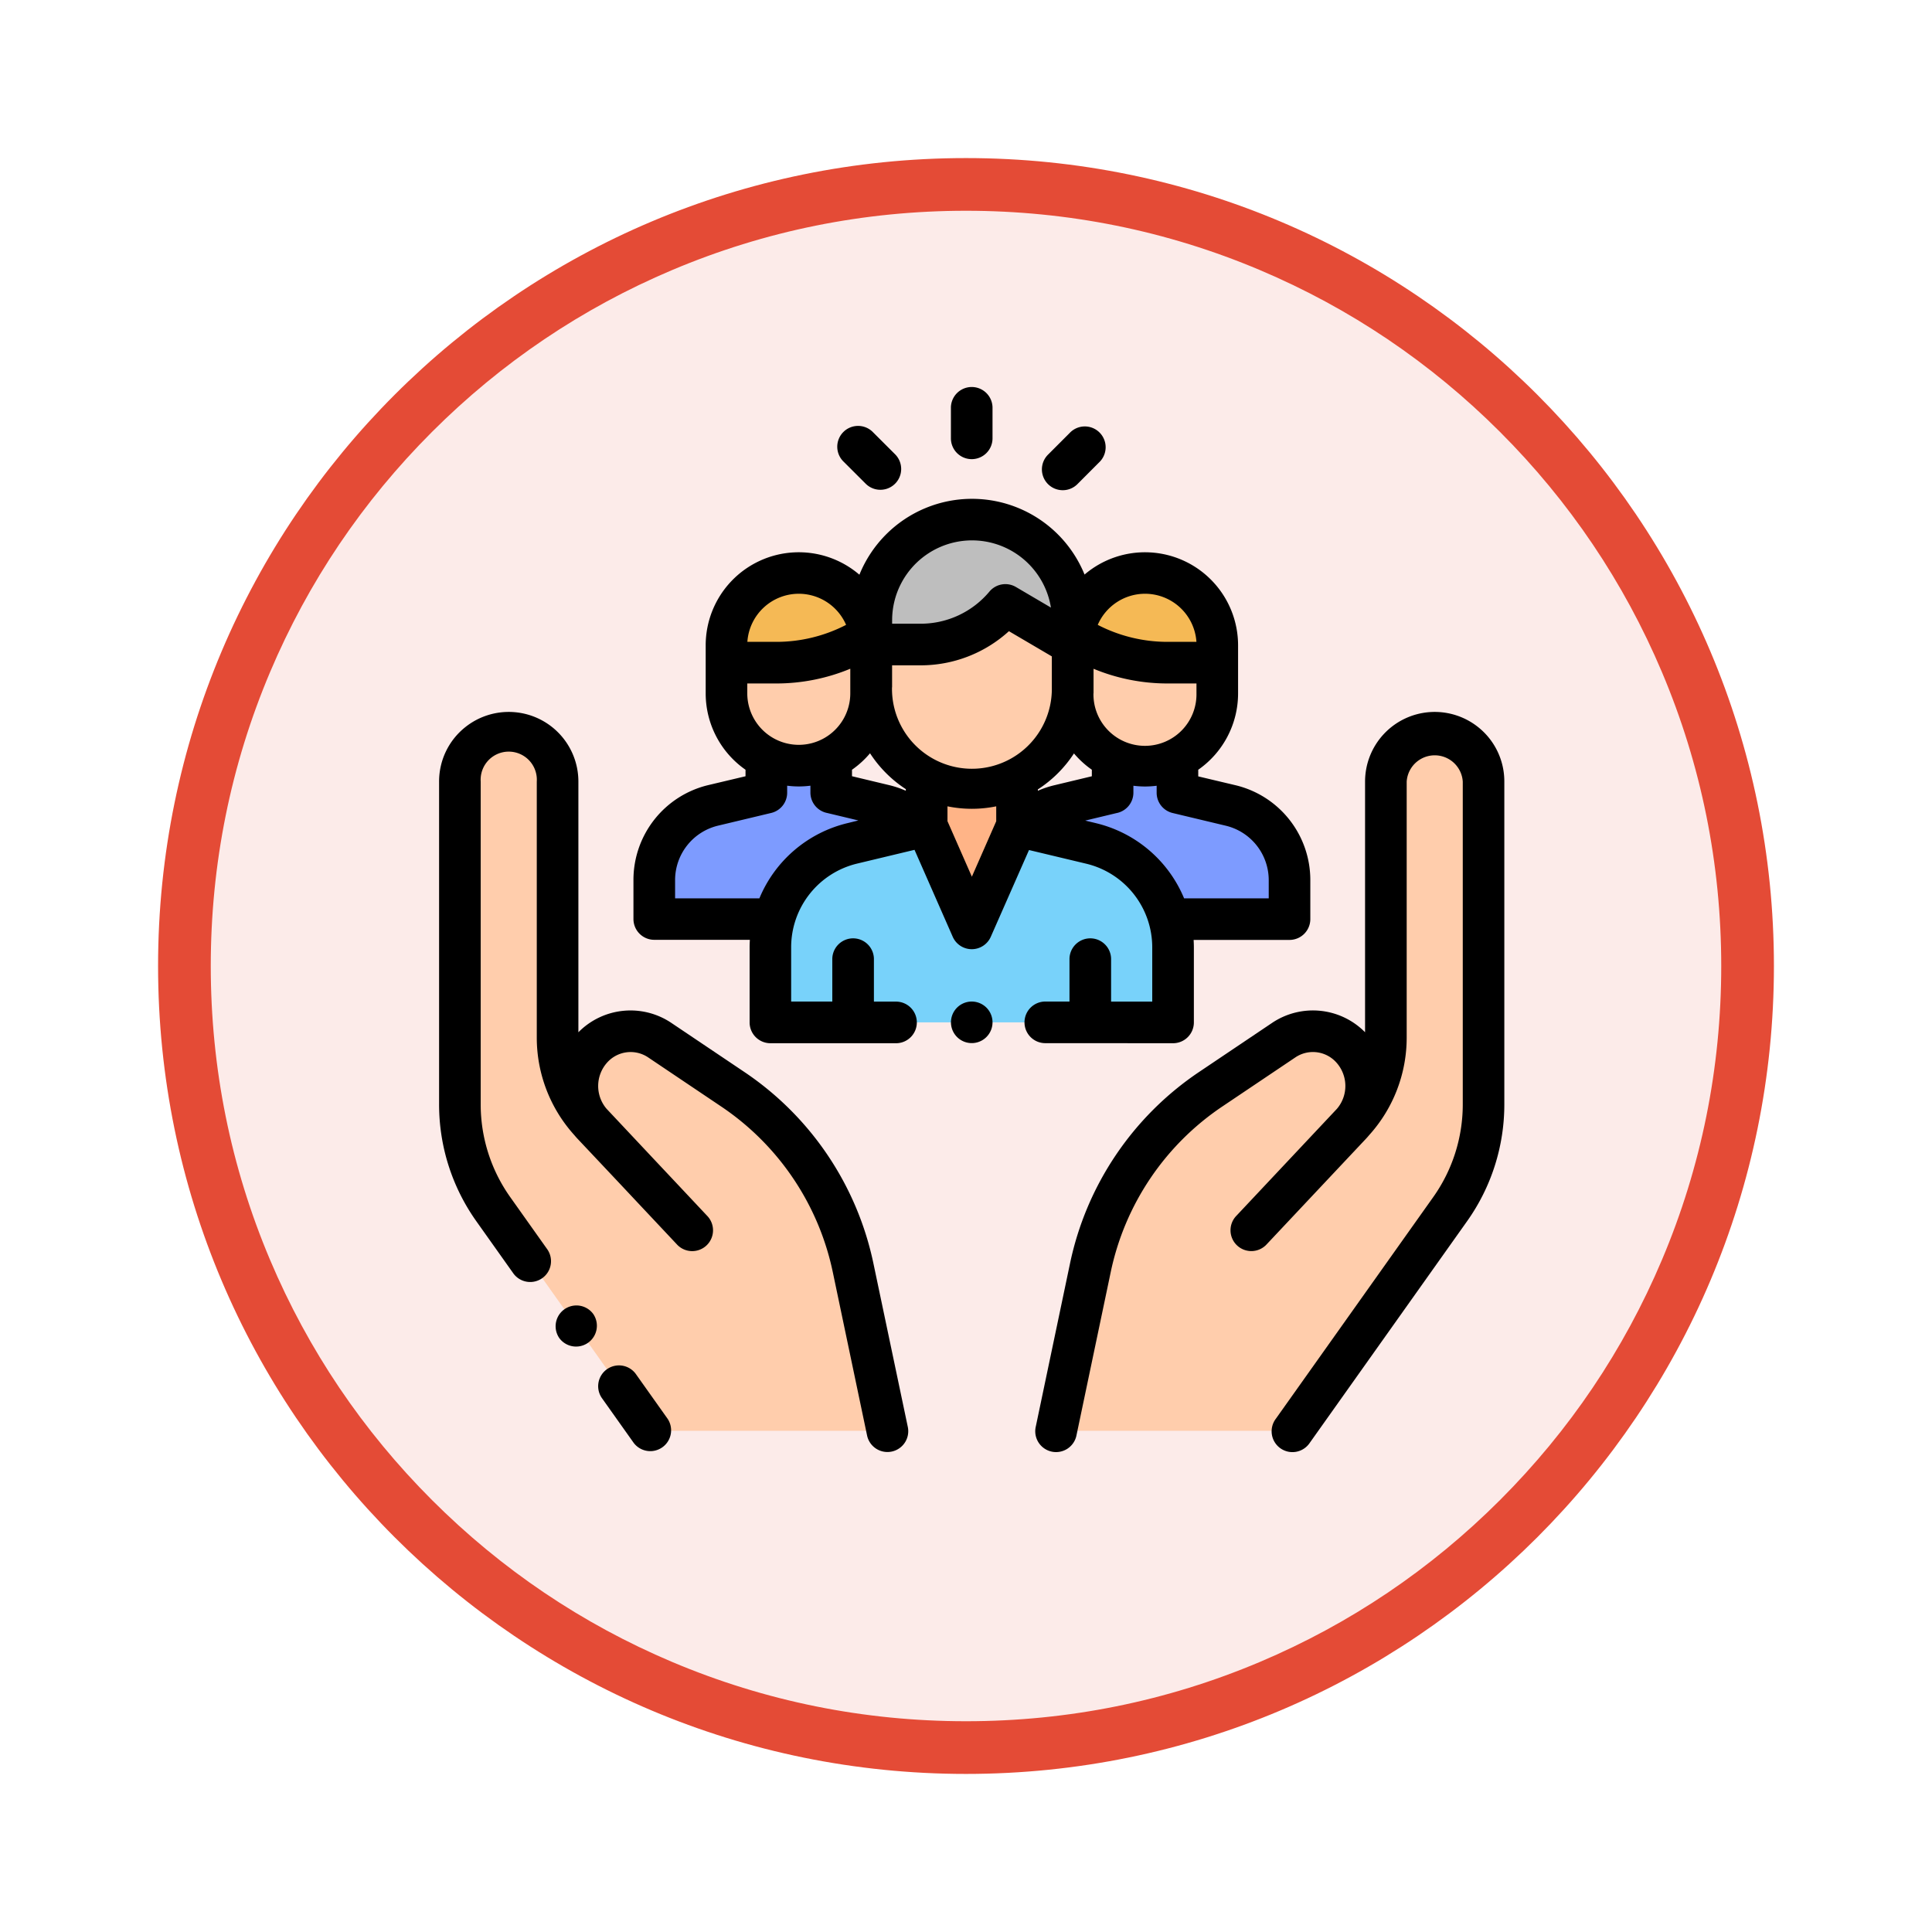 <svg xmlns="http://www.w3.org/2000/svg" xmlns:xlink="http://www.w3.org/1999/xlink" width="110" height="110" viewBox="0 0 110 110">
  <defs>
    <filter id="Trazado_982547" x="0" y="0" width="110" height="110" filterUnits="userSpaceOnUse">
      <feOffset dy="3" input="SourceAlpha"/>
      <feGaussianBlur stdDeviation="3" result="blur"/>
      <feFlood flood-opacity="0.161"/>
      <feComposite operator="in" in2="blur"/>
      <feComposite in="SourceGraphic"/>
    </filter>
  </defs>
  <g id="Grupo_1161624" data-name="Grupo 1161624" transform="translate(-378 -1966)">
    <g id="Grupo_1160920" data-name="Grupo 1160920" transform="translate(0 -678)">
      <g id="Grupo_1160748" data-name="Grupo 1160748" transform="translate(0 315)">
        <g id="Grupo_1158890" data-name="Grupo 1158890" transform="translate(-423 -1476)">
          <g id="Grupo_1157405" data-name="Grupo 1157405" transform="translate(1 3016)">
            <g id="Grupo_1155792" data-name="Grupo 1155792" transform="translate(-1 -3894.666)">
              <g id="Grupo_1154703" data-name="Grupo 1154703" transform="translate(0 1465.666)">
                <g id="Grupo_1150789" data-name="Grupo 1150789" transform="translate(3 2320)">
                  <g id="Grupo_1154212" data-name="Grupo 1154212" transform="translate(-236 -5809)">
                    <g id="Grupo_1152583" data-name="Grupo 1152583" transform="translate(1043 6713)">
                      <g id="Grupo_1146973" data-name="Grupo 1146973" transform="translate(0 0)">
                        <g id="Grupo_1146954" data-name="Grupo 1146954">
                          <g transform="matrix(1, 0, 0, 1, -9, -6)" filter="url(#Trazado_982547)">
                            <g id="Trazado_982547-2" data-name="Trazado 982547" transform="translate(9 6)" fill="#fcebe9">
                              <path d="M 46 90.5 C 39.992 90.5 34.164 89.324 28.679 87.003 C 23.38 84.762 18.621 81.553 14.534 77.466 C 10.446 73.379 7.238 68.62 4.996 63.321 C 2.676 57.836 1.5 52.008 1.5 46 C 1.5 39.992 2.676 34.164 4.996 28.679 C 7.238 23.38 10.446 18.621 14.534 14.534 C 18.621 10.446 23.38 7.238 28.679 4.996 C 34.164 2.676 39.992 1.5 46 1.5 C 52.008 1.5 57.836 2.676 63.321 4.996 C 68.62 7.238 73.379 10.446 77.466 14.534 C 81.554 18.621 84.762 23.38 87.004 28.679 C 89.324 34.164 90.5 39.992 90.5 46 C 90.5 52.008 89.324 57.836 87.004 63.321 C 84.762 68.62 81.554 73.379 77.466 77.466 C 73.379 81.553 68.62 84.762 63.321 87.003 C 57.836 89.324 52.008 90.5 46 90.5 Z" stroke="none"/>
                              <path d="M 46 3 C 40.194 3 34.563 4.136 29.263 6.378 C 24.143 8.544 19.544 11.644 15.594 15.594 C 11.644 19.544 8.544 24.143 6.378 29.263 C 4.136 34.563 3 40.194 3 46 C 3 51.806 4.136 57.437 6.378 62.737 C 8.544 67.857 11.644 72.455 15.594 76.405 C 19.544 80.355 24.143 83.456 29.263 85.622 C 34.563 87.863 40.194 89 46 89 C 51.806 89 57.437 87.863 62.737 85.622 C 67.857 83.456 72.456 80.355 76.406 76.405 C 80.356 72.455 83.456 67.857 85.622 62.737 C 87.864 57.437 89 51.806 89 46 C 89 40.194 87.864 34.563 85.622 29.263 C 83.456 24.143 80.356 19.544 76.406 15.594 C 72.456 11.644 67.857 8.544 62.737 6.378 C 57.437 4.136 51.806 3 46 3 M 46 -7.62939453125e-06 C 71.405 -7.62939453125e-06 92 20.595 92 46 C 92 71.405 71.405 92 46 92 C 20.595 92 0 71.405 0 46 C 0 20.595 20.595 -7.62939453125e-06 46 -7.62939453125e-06 Z" stroke="none" fill="#e44b36"/>
                            </g>
                          </g>
                        </g>
                      </g>
                    </g>
                  </g>
                </g>
              </g>
            </g>
          </g>
        </g>
      </g>
    </g>
    <g id="asistencia-social_1_" data-name="asistencia-social (1)" transform="translate(403 1988)">
      <g id="Grupo_1161622" data-name="Grupo 1161622" transform="translate(1.185 19.717)">
        <path id="Trazado_1014670" data-name="Trazado 1014670" d="M21.361,192.8l-3.867-4.115a7.125,7.125,0,0,1-1.932-4.879V169.235a2.781,2.781,0,0,0-2.178-2.715h0A2.781,2.781,0,0,0,10,169.235V187.6a10.35,10.35,0,0,0,1.911,5.992l2.112,2.976,5.054,7.119L20.86,206.2H34.333l-1.941-9.25a16.352,16.352,0,0,0-6.879-10.212l-4.144-2.786a2.969,2.969,0,0,0-3.88.5h0a3.2,3.2,0,0,0,.067,4.312c2.269,2.4,5.645,6,5.645,6" transform="translate(-10 -166.453)" fill="#ffcdac"/>
        <path id="Trazado_1014671" data-name="Trazado 1014671" d="M309.553,192.8l3.867-4.115a7.125,7.125,0,0,0,1.933-4.879V169.235a2.781,2.781,0,0,1,2.178-2.715h0a2.781,2.781,0,0,1,3.383,2.715V187.6A10.35,10.35,0,0,1,319,193.594l-2.112,2.976-5.054,7.119-1.783,2.512H296.581l1.941-9.25a16.352,16.352,0,0,1,6.879-10.212l4.144-2.786a2.969,2.969,0,0,1,3.88.5h0a3.2,3.2,0,0,1-.067,4.312c-2.269,2.4-5.645,6-5.645,6" transform="translate(-262.634 -166.453)" fill="#ffcdac"/>
      </g>
      <g id="Grupo_1161623" data-name="Grupo 1161623" transform="translate(12.248 21.276)">
        <path id="Trazado_1014672" data-name="Trazado 1014672" d="M280.137,183.455a4.372,4.372,0,0,1,2.134-1.221l3.025-.725v-1.847h3.694v1.853h0l3.017.721a4.383,4.383,0,0,1,3.364,4.263v2.212h-6.687Z" transform="translate(-259.2 -179.656)" fill="#7d9bff"/>
        <path id="Trazado_1014673" data-name="Trazado 1014673" d="M118.623,183.4a4.371,4.371,0,0,0-2.134-1.221l-3.025-.725v-1.847h-3.694v1.853h0l-3.017.721a4.383,4.383,0,0,0-3.364,4.263v2.212h6.687Z" transform="translate(-103.39 -179.611)" fill="#7d9bff"/>
      </g>
      <path id="Trazado_1014674" data-name="Trazado 1014674" d="M168.118,211.07l-4.213,1.01a6.1,6.1,0,0,0-4.682,5.936v4.26h22.928V218.02a6.1,6.1,0,0,0-4.686-5.937l-4.2-1" transform="translate(-140.361 -186.067)" fill="#78d2fa"/>
      <path id="Trazado_1014675" data-name="Trazado 1014675" d="M239.458,189.357v2.58l-2.571,5.847-2.574-5.855v-2.572" transform="translate(-206.556 -166.926)" fill="#ffb487"/>
      <path id="Trazado_1014676" data-name="Trazado 1014676" d="M219.185,114.551v3.563a5.734,5.734,0,0,1-5.734,5.734h0a5.734,5.734,0,0,1-5.734-5.734v-3.563" transform="translate(-183.11 -100.982)" fill="#ffcdac"/>
      <path id="Trazado_1014677" data-name="Trazado 1014677" d="M213.45,64h0a5.734,5.734,0,0,0-5.734,5.734v1.38h2.8a6.3,6.3,0,0,0,4.829-2.254h0l3.836,2.254v-1.38A5.734,5.734,0,0,0,213.45,64Z" transform="translate(-183.11 -56.419)" fill="#bebebe"/>
      <path id="Trazado_1014678" data-name="Trazado 1014678" d="M146.349,94.719v-.991a4.117,4.117,0,0,0-4.117-4.117h0a4.117,4.117,0,0,0-4.117,4.117v.991h2.838a9.815,9.815,0,0,0,5.046-1.4h0" transform="translate(-121.754 -78.996)" fill="#f5b955"/>
      <path id="Trazado_1014679" data-name="Trazado 1014679" d="M146.349,125.9v2.558a4.117,4.117,0,0,1-4.117,4.117h0a4.117,4.117,0,0,1-4.117-4.117V125.9" transform="translate(-121.754 -110.99)" fill="#ffcdac"/>
      <path id="Trazado_1014680" data-name="Trazado 1014680" d="M304.5,94.77v-.991a4.117,4.117,0,0,1,4.117-4.117h0a4.117,4.117,0,0,1,4.117,4.117v.991H309.9a9.816,9.816,0,0,1-5.046-1.4h0" transform="translate(-268.429 -79.041)" fill="#f5b955"/>
      <path id="Trazado_1014681" data-name="Trazado 1014681" d="M304.5,125.955v2.558a4.117,4.117,0,0,0,4.117,4.117h0a4.117,4.117,0,0,0,4.117-4.117v-2.558" transform="translate(-268.429 -111.035)" fill="#ffcdac"/>
      <path id="Trazado_1014682" data-name="Trazado 1014682" d="M78.774,471.29a1.185,1.185,0,1,0-1.932,1.371l1.783,2.512a1.185,1.185,0,0,0,1.932-1.371Z" transform="translate(-67.546 -415.023)"/>
      <path id="Trazado_1014683" data-name="Trazado 1014683" d="M24.737,187.89a17.445,17.445,0,0,0-7.378-10.952l-4.144-2.786a4.168,4.168,0,0,0-5.284.539V160.418a3.965,3.965,0,0,0-6.447-3.093A3.947,3.947,0,0,0,0,160.418v18.367a11.474,11.474,0,0,0,2.129,6.677l2.112,2.976a1.185,1.185,0,0,0,1.932-1.371l-2.112-2.976a9.118,9.118,0,0,1-1.692-5.306V160.418a1.6,1.6,0,1,1,3.193,0V174.99A8.277,8.277,0,0,0,7.7,180.547c.059.071.12.141.184.209.787.834,1.712,1.816,2.583,2.742l1.22,1.3.012.012,1.829,1.946a1.185,1.185,0,1,0,1.727-1.622c-.022-.023-1.408-1.5-2.992-3.183l-2.716-2.891-.02-.022a2,2,0,0,1,.039-2.62,1.791,1.791,0,0,1,2.332-.3l4.143,2.786a15.088,15.088,0,0,1,6.381,9.472l1.941,9.25a1.185,1.185,0,1,0,2.319-.487Z" transform="translate(0 -137.918)"/>
      <path id="Trazado_1014684" data-name="Trazado 1014684" d="M58.033,442.072a1.185,1.185,0,0,0-1.929,1.376l.008.011a1.185,1.185,0,0,0,1.929-1.376Z" transform="translate(-49.263 -389.268)"/>
      <path id="Trazado_1014685" data-name="Trazado 1014685" d="M311.8,157.327a3.966,3.966,0,0,0-6.447,3.093v14.273a4.168,4.168,0,0,0-5.284-.539l-4.144,2.786a17.444,17.444,0,0,0-7.378,10.952l-1.941,9.25a1.185,1.185,0,1,0,2.319.486l1.941-9.25a15.088,15.088,0,0,1,6.381-9.472l4.144-2.786a1.791,1.791,0,0,1,2.332.3,2,2,0,0,1,.041,2.617l-.022.025-5.708,6.073a1.185,1.185,0,1,0,1.727,1.622c.016-.017,4.856-5.164,5.643-6,.064-.068.125-.138.184-.209a8.277,8.277,0,0,0,2.135-5.557V160.42a1.6,1.6,0,0,1,3.193,0v18.367a9.118,9.118,0,0,1-1.692,5.306L300.272,196.7a1.185,1.185,0,1,0,1.932,1.371l8.949-12.607a11.474,11.474,0,0,0,2.129-6.677V160.42A3.948,3.948,0,0,0,311.8,157.327Z" transform="translate(-252.632 -137.921)"/>
      <path id="Trazado_1014686" data-name="Trazado 1014686" d="M124.116,85a1.185,1.185,0,0,0,1.185-1.185V79.555c0-.147-.006-.292-.014-.437h5.459a1.185,1.185,0,0,0,1.185-1.185V75.722a5.549,5.549,0,0,0-4.274-5.415l-2.107-.5v-.378a5.3,5.3,0,0,0,2.268-4.344v-2.74a5.3,5.3,0,0,0-8.741-4.029,6.917,6.917,0,0,0-12.819.009,5.3,5.3,0,0,0-8.752,4.02v2.74a5.3,5.3,0,0,0,2.268,4.344V69.8l-2.107.5a5.549,5.549,0,0,0-4.274,5.415v2.212a1.185,1.185,0,0,0,1.185,1.185h5.443c-.008.144-.014.288-.014.434v4.259A1.185,1.185,0,0,0,101.188,85h7.12a1.185,1.185,0,1,0,0-2.369h-1.224V80.179a1.185,1.185,0,0,0-2.369,0v2.448h-2.343V79.552a4.9,4.9,0,0,1,3.773-4.784l3.251-.779,2.175,4.949a1.185,1.185,0,0,0,1.084.708h0a1.184,1.184,0,0,0,1.084-.708L115.914,74l3.24.774a4.9,4.9,0,0,1,3.777,4.785v3.071h-2.343V80.179a1.185,1.185,0,0,0-2.369,0v2.448h-1.342a1.185,1.185,0,1,0,0,2.369ZM108.9,70.625a5.557,5.557,0,0,0-.948-.32l-2.116-.507v-.369a5.345,5.345,0,0,0,1.027-.938,6.974,6.974,0,0,0,2.038,2.043Zm-9.026-5.544v-.564h1.653a11,11,0,0,0,4.212-.839v1.4a2.932,2.932,0,0,1-5.865,0Zm8.245-.346V63.484h1.619a7.464,7.464,0,0,0,5.033-1.944l2.443,1.435v1.934a4.549,4.549,0,0,1-9.1-.173Zm8.3,5.893v-.08a6.971,6.971,0,0,0,2.055-2.048,5.344,5.344,0,0,0,1.018.928V69.8l-2.116.507A5.574,5.574,0,0,0,116.412,70.629Zm3.17-5.547v-.173c0-.058,0-.115,0-.173V63.68a11,11,0,0,0,4.207.837h1.653v.564a2.933,2.933,0,1,1-5.865,0Zm2.932-5.672a2.936,2.936,0,0,1,2.926,2.739h-1.647a8.634,8.634,0,0,1-3.972-.968A2.937,2.937,0,0,1,122.514,59.409Zm-14.4,1.51a4.55,4.55,0,0,1,9.042-.723l-1.994-1.172a1.184,1.184,0,0,0-1.508.261,5.1,5.1,0,0,1-3.921,1.83h-1.619v-.2Zm-5.312-1.51A2.937,2.937,0,0,1,105.5,61.18a8.635,8.635,0,0,1-3.972.968H99.879A2.936,2.936,0,0,1,102.805,59.409Zm2.789,13.055a7.265,7.265,0,0,0-5.034,4.286h-4.8V75.721a3.188,3.188,0,0,1,2.455-3.111l3.017-.721a1.185,1.185,0,0,0,.909-1.152v-.4a5.142,5.142,0,0,0,1.324,0v.338c0,.018,0,.035,0,.053a1.186,1.186,0,0,0,.963,1.165l1.767.423Zm7.063,3.054-1.389-3.161v-.845a6.942,6.942,0,0,0,2.776,0v.849Zm7.048-3.052-.595-.142,1.776-.426a1.186,1.186,0,0,0,.968-1.167c0-.009,0-.019,0-.028V70.34a5.142,5.142,0,0,0,1.324,0v.4a1.185,1.185,0,0,0,.909,1.152l3.017.721a3.188,3.188,0,0,1,2.455,3.111v1.028h-4.818A7.263,7.263,0,0,0,119.705,72.466Z" transform="translate(-82.327 -47.603)"/>
      <path id="Trazado_1014687" data-name="Trazado 1014687" d="M247.185,295.67a1.183,1.183,0,1,0,.837.346A1.19,1.19,0,0,0,247.185,295.67Z" transform="translate(-216.859 -260.646)"/>
      <path id="Trazado_1014688" data-name="Trazado 1014688" d="M247.179,4.142a1.185,1.185,0,0,0,1.185-1.185V1.185a1.185,1.185,0,0,0-2.369,0V2.957A1.185,1.185,0,0,0,247.179,4.142Z" transform="translate(-216.854)"/>
      <path id="Trazado_1014689" data-name="Trazado 1014689" d="M193.19,22.477a1.184,1.184,0,1,0,1.674-1.676l-1.243-1.241a1.185,1.185,0,1,0-1.674,1.676Z" transform="translate(-168.902 -16.937)"/>
      <path id="Trazado_1014690" data-name="Trazado 1014690" d="M290.93,23.073a1.18,1.18,0,0,0,.838-.347L293,21.491a1.185,1.185,0,1,0-1.676-1.674l-1.233,1.234a1.185,1.185,0,0,0,.838,2.022Z" transform="translate(-255.423 -17.163)"/>
    </g>
  </g>
</svg>
